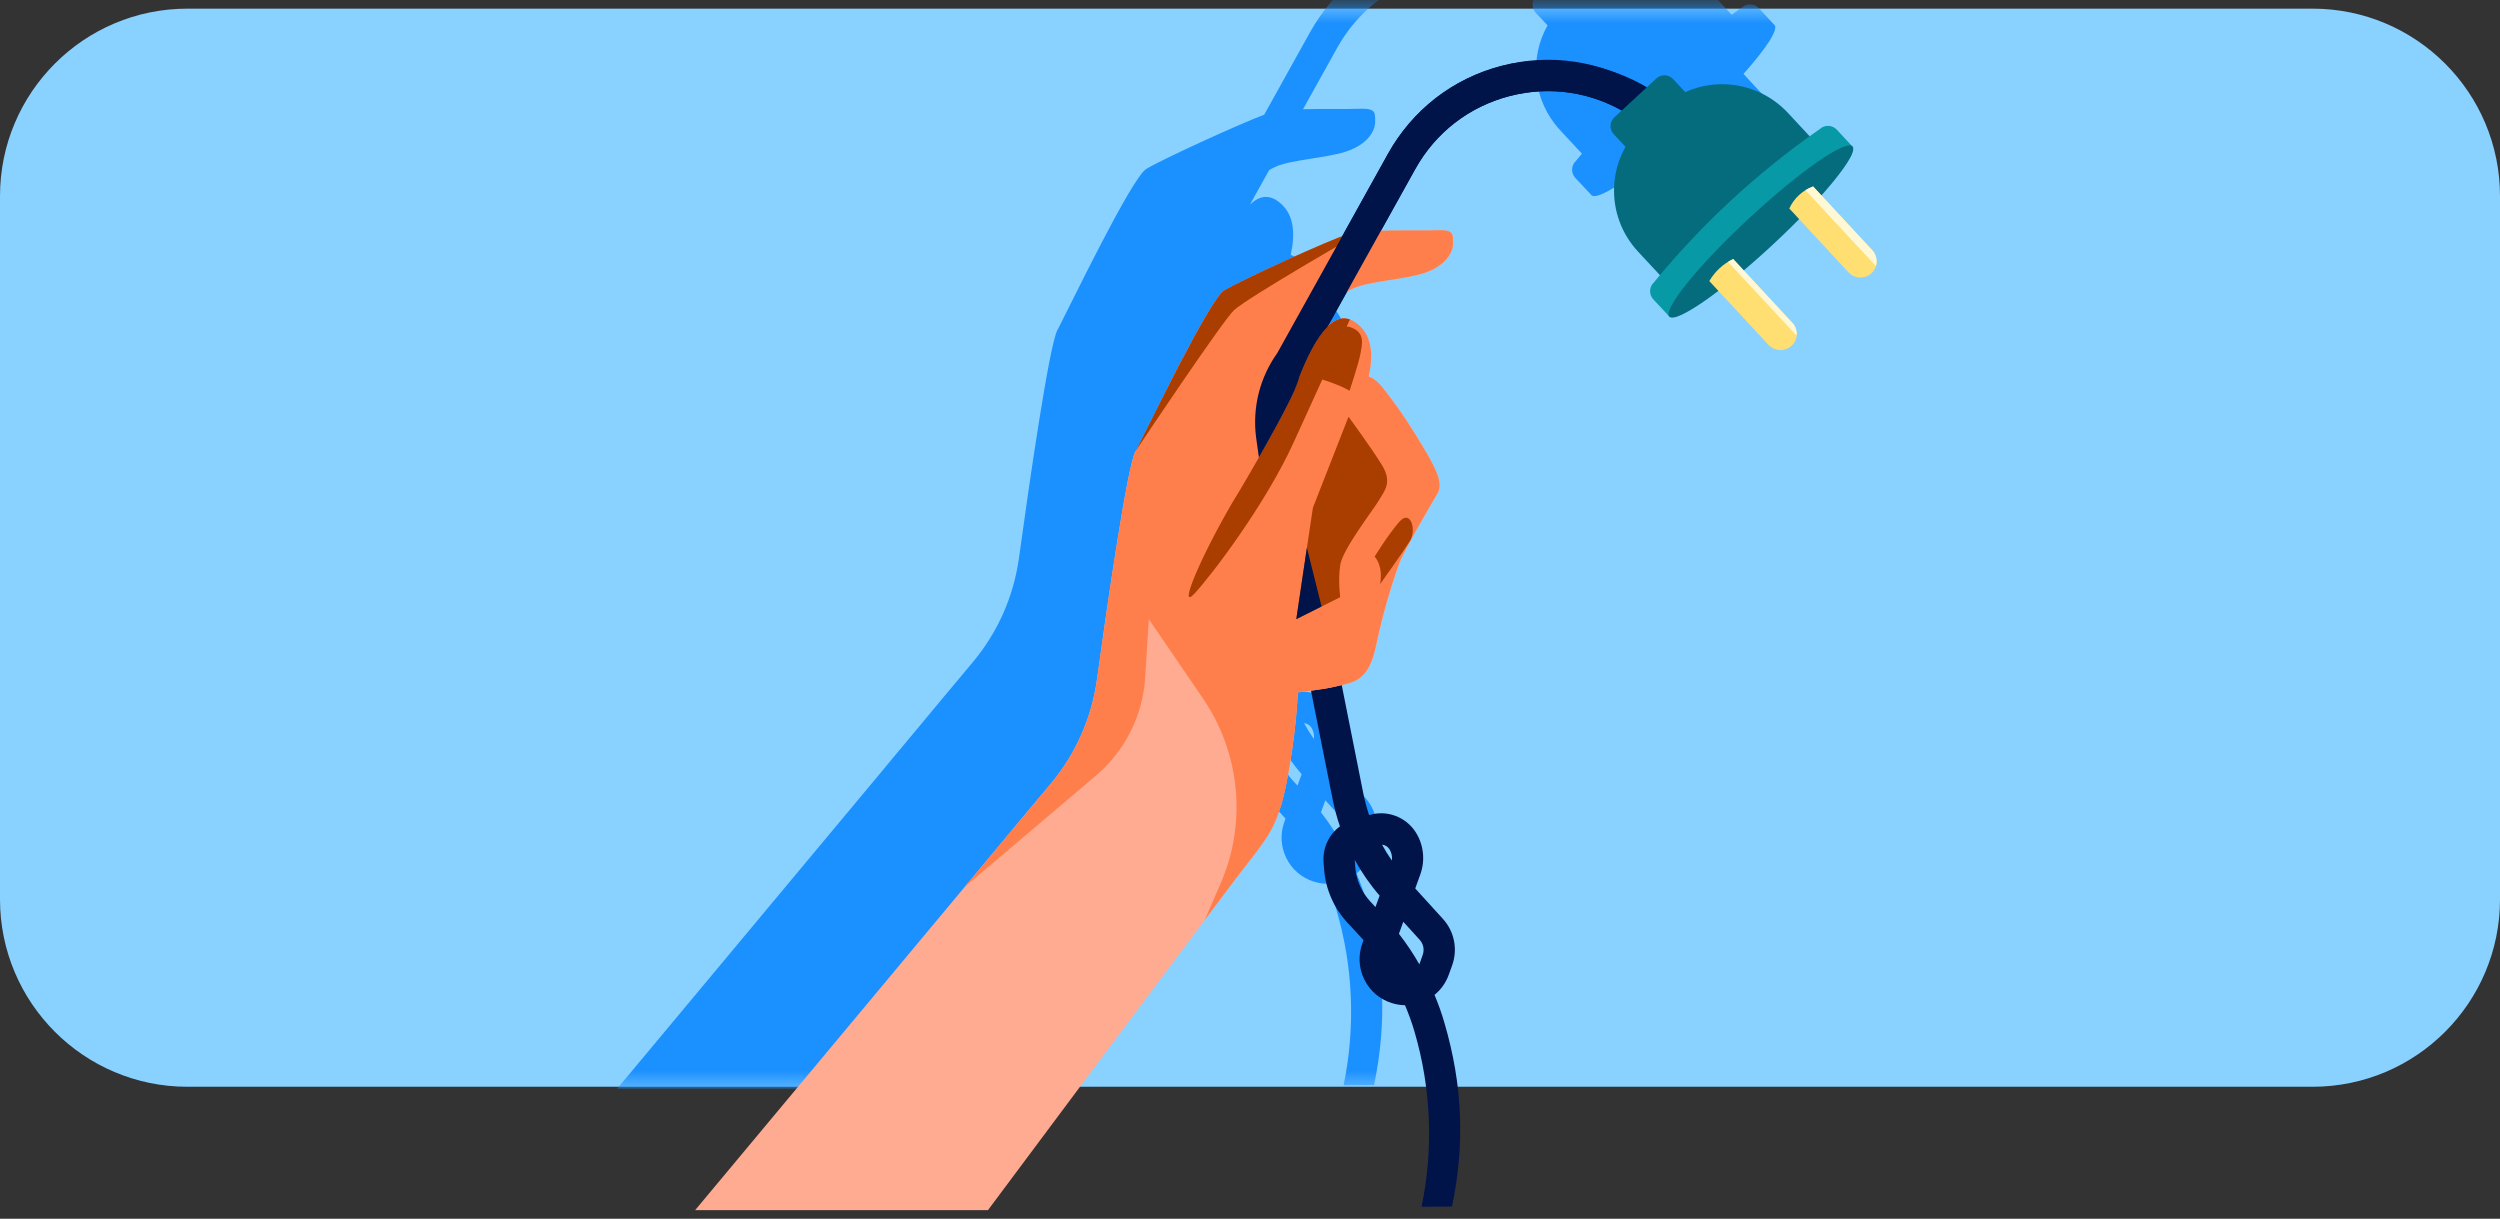 <svg width="160" height="78" viewBox="0 0 160 78" fill="none" xmlns="http://www.w3.org/2000/svg">
<rect x="0" y="0" width="160" height="78" fill="#333333" stroke="none"/>
<path d="M148 0.553H12C5.373 0.553 0 5.925 0 12.553V57.553C0 64.18 5.373 69.553 12 69.553H148C154.627 69.553 160 64.18 160 57.553V12.553C160 5.925 154.627 0.553 148 0.553Z" fill="#89D1FF"/>
<mask id="mask0_4011_79342" style="mask-type:alpha" maskUnits="userSpaceOnUse" x="0" y="0" width="160" height="70">
<path d="M148 0.553H12C5.373 0.553 0 5.925 0 12.553V57.553C0 64.18 5.373 69.553 12 69.553H148C154.627 69.553 160 64.18 160 57.553V12.553C160 5.925 154.627 0.553 148 0.553Z" fill="#89D1FF"/>
</mask>
<g mask="url(#mask0_4011_79342)">
<path d="M91.109 -3.562C93.349 -4.147 95.648 -4.059 97.784 -3.337C98.708 -3.054 99.594 -2.669 100.407 -2.191L101.02 -2.757C101.325 -3.042 101.805 -3.022 102.085 -2.717L102.867 -1.877C105.044 -2.865 107.715 -2.401 109.445 -0.542L110.827 0.944C111.001 0.82 111.175 0.696 111.35 0.573L111.479 0.483C111.789 0.193 112.279 0.218 112.569 0.528L113.526 1.562C113.542 1.57 113.556 1.58 113.567 1.593C113.837 1.883 113.028 3.108 111.581 4.73L111.879 5.053L114.835 8.238C115.23 8.663 115.21 9.324 114.785 9.714L114.79 9.708C114.365 10.098 113.705 10.073 113.31 9.648L110.154 6.247C109.636 6.772 109.075 7.319 108.481 7.871C107.842 8.466 107.211 9.022 106.609 9.531L109.715 12.878C109.807 12.974 109.874 13.085 109.92 13.201C109.929 13.222 109.937 13.242 109.944 13.264C109.945 13.267 109.946 13.27 109.947 13.273C110.073 13.649 109.979 14.075 109.67 14.358V14.354C109.245 14.743 108.584 14.718 108.189 14.293L104.985 10.84C103.406 12.04 102.222 12.706 101.891 12.518C101.885 12.517 101.881 12.519 101.88 12.518L101.854 12.491C101.853 12.49 101.85 12.489 101.849 12.487C101.847 12.485 101.846 12.482 101.844 12.479L100.824 11.389C100.529 11.079 100.55 10.589 100.859 10.299C100.987 10.143 101.116 9.989 101.245 9.835L99.845 8.328C98.102 6.451 97.851 3.722 99.045 1.624L98.285 0.809C98 0.504 98.02 0.023 98.325 -0.262L98.796 -0.698C96.597 -1.929 94.063 -2.256 91.609 -1.616C89.02 -0.941 86.88 0.719 85.58 3.059L83.391 6.992C84.68 6.954 86.127 6.993 86.85 6.963C87 6.956 87.131 6.954 87.244 6.957H87.254C88.048 6.977 88.01 7.24 88.01 7.813L88.003 7.934C87.946 8.443 87.542 9.039 86.752 9.448C86.555 9.551 86.335 9.643 86.09 9.719C84.79 10.124 82.625 10.224 81.63 10.674C81.49 10.737 81.356 10.808 81.227 10.884L79.991 13.104C80.332 12.776 80.698 12.579 81.084 12.604C81.191 12.609 81.3 12.632 81.41 12.674H81.404L81.403 12.675C81.477 12.695 81.556 12.734 81.63 12.778C82.873 13.537 82.904 14.948 82.606 16.315C82.609 16.317 82.612 16.317 82.615 16.318C83.135 16.498 83.465 16.959 83.944 17.594C84.719 18.624 85.27 19.449 86.2 21.009C87.055 22.448 87.36 23.213 87.01 23.818C86.66 24.423 84.845 27.483 84.55 28.333C84.25 29.183 83.595 31.093 83.095 33.503C82.748 35.173 82.183 35.662 81.483 35.904C81.292 35.972 81.089 36.02 80.879 36.068L82.26 42.998C82.355 43.468 82.48 43.934 82.63 44.389H82.644C83.76 44.049 84.975 44.499 85.605 45.474C86.119 46.268 86.235 47.278 85.915 48.173L85.585 49.088L87.355 51.033C88.089 51.838 88.315 52.978 87.95 54.003L87.734 54.599C87.544 55.128 87.224 55.569 86.819 55.898C87.064 56.483 87.28 57.083 87.455 57.693C88.61 61.633 88.779 65.418 87.939 69.439L87.95 69.443L85.989 69.458C86.759 65.758 86.605 61.889 85.54 58.259C85.37 57.679 85.165 57.114 84.93 56.559C84.645 56.559 84.354 56.508 84.069 56.418C83.299 56.173 82.68 55.638 82.325 54.913C81.97 54.188 81.924 53.373 82.194 52.613L82.274 52.394C82.21 52.324 82.15 52.254 82.085 52.184L81.245 51.278C80.375 50.343 79.845 49.123 79.75 47.849L79.72 47.413C79.65 46.488 80.06 45.638 80.765 45.113C80.575 44.553 80.42 43.978 80.3 43.389L78.912 36.431C78.648 36.467 78.366 36.506 78.075 36.543C78.066 36.718 78.055 36.823 78.055 36.828C78.055 36.828 77.954 39.239 77.355 42.299C76.749 45.363 76 45.964 74.245 48.269C73.95 48.648 73.19 49.674 72.115 51.099L72.121 51.083C72.117 51.088 72.114 51.094 72.11 51.099V51.118C68.77 55.563 62.495 63.954 58.24 69.674H39.5L56.73 49.014L56.749 48.991L56.735 49.003L58.766 46.568L60.675 44.273L61.513 43.272L62.28 42.353C63.865 40.453 64.875 38.158 65.215 35.708C65.91 30.653 67.15 22.133 67.675 21.118C67.675 21.117 67.677 21.108 67.695 21.094C67.698 21.089 67.7 21.085 67.702 21.08C67.701 21.081 67.701 21.082 67.7 21.083C68.486 19.562 72.409 11.414 73.355 10.818C74.231 10.268 79.201 7.983 80.909 7.34L83.835 2.078C85.405 -0.742 87.985 -2.747 91.109 -3.562ZM84.54 51.993H84.545C85.025 52.613 85.46 53.263 85.85 53.943C85.85 53.943 85.85 53.934 85.855 53.929L86.064 53.333C86.179 53.003 86.11 52.638 85.875 52.378L84.819 51.219L84.54 51.993ZM81.715 47.273L81.745 47.708C81.805 48.533 82.15 49.318 82.71 49.923L83.04 50.278L83.305 49.548C82.695 48.843 82.165 48.073 81.715 47.264V47.273ZM83.46 46.283C83.65 46.633 83.86 46.973 84.09 47.298C84.125 47.048 84.07 46.783 83.93 46.568C83.825 46.403 83.645 46.303 83.46 46.283Z" fill="#1B90FF"/>
</g>
<path d="M92.94 77.217L90.98 77.232C91.75 73.532 91.595 69.662 90.53 66.032C90.36 65.452 90.155 64.887 89.92 64.332C89.635 64.332 89.345 64.282 89.06 64.192C88.29 63.947 87.67 63.412 87.315 62.687C86.96 61.962 86.915 61.147 87.185 60.387L87.265 60.167C87.2 60.097 87.14 60.027 87.075 59.957L86.235 59.052C85.365 58.117 84.835 56.897 84.74 55.622L84.71 55.187C84.64 54.262 85.05 53.412 85.755 52.887C85.565 52.327 85.41 51.752 85.29 51.162L83.87 44.037L82.31 38.032C81.45 34.727 80.805 31.337 80.385 27.952C80.15 26.052 80.63 24.152 81.745 22.592L88.825 9.852C90.395 7.032 92.975 5.027 96.1 4.212C99.22 3.397 102.455 3.882 105.205 5.577L104.155 7.277C101.875 5.872 99.195 5.472 96.605 6.147C94.015 6.822 91.875 8.482 90.575 10.822L83.4 23.712C82.56 24.867 82.195 26.287 82.37 27.702C82.775 31.002 83.41 34.307 84.245 37.527L85.825 43.617L87.25 50.772C87.345 51.242 87.47 51.707 87.62 52.162H87.635C88.75 51.822 89.965 52.272 90.595 53.247C91.11 54.042 91.225 55.052 90.905 55.947L90.575 56.862L92.345 58.807C93.08 59.612 93.305 60.752 92.94 61.777L92.725 62.372C92.535 62.902 92.215 63.342 91.81 63.672C92.055 64.257 92.27 64.857 92.445 65.467C93.6 69.407 93.77 73.192 92.93 77.212L92.94 77.217ZM89.535 59.767C90.015 60.387 90.45 61.037 90.84 61.717C90.84 61.717 90.84 61.707 90.845 61.702L91.055 61.107C91.17 60.777 91.1 60.412 90.865 60.152L89.81 58.992L89.53 59.767H89.535ZM86.705 55.032C86.705 55.032 86.705 55.042 86.705 55.047L86.735 55.482C86.795 56.307 87.14 57.092 87.7 57.697L88.03 58.052L88.295 57.322C87.685 56.617 87.155 55.847 86.705 55.037V55.032ZM88.45 54.057C88.64 54.407 88.85 54.747 89.08 55.072C89.115 54.822 89.06 54.557 88.92 54.342C88.815 54.177 88.635 54.077 88.45 54.057Z" fill="#00144A"/>
<path d="M92 31.593C91.65 32.198 89.835 35.258 89.54 36.108C89.24 36.958 88.585 38.868 88.085 41.278C87.585 43.688 86.63 43.638 85.47 43.938C85.07 44.043 84.135 44.178 83.08 44.313C81.095 44.558 78.7 44.793 78.7 44.793L76.145 39.878L78.25 27.078C78.25 27.078 79.18 26.708 80.405 26.233C81.1 25.963 81.89 25.658 82.675 25.363C83.965 24.868 85.2 24.418 85.88 24.218C86.675 23.973 87.2 23.948 87.605 24.093C88.125 24.273 88.455 24.733 88.935 25.368C89.71 26.398 90.26 27.223 91.19 28.783C92.045 30.223 92.35 30.988 92 31.593Z" fill="#FFAB92"/>
<path d="M93 15.583C93 16.238 92.395 17.088 91.09 17.488C89.79 17.893 87.625 17.993 86.63 18.443C85.835 18.798 84.885 19.343 83.975 19.918C83.735 20.068 83.495 20.218 83.265 20.373C82.69 20.748 82.395 21.028 82.16 21.388C81.94 21.733 81.78 22.158 81.505 22.813C81.305 23.293 80.87 24.668 80.395 26.238C80.055 27.368 79.695 28.588 79.385 29.653C78.925 31.288 78.58 32.543 78.64 32.508C78.66 32.488 78.745 32.368 78.885 32.143C78.905 32.118 78.915 32.088 78.935 32.063C78.97 32.003 79.015 31.928 79.06 31.853C79.11 31.783 79.15 31.713 79.2 31.633C79.335 31.418 79.485 31.163 79.645 30.888C79.69 30.818 79.725 30.753 79.77 30.678C79.945 30.388 80.115 30.088 80.3 29.768C80.335 29.708 80.375 29.633 80.41 29.563L80.515 29.383L80.575 29.283C80.635 29.183 80.69 29.073 80.755 28.973C80.895 28.713 81.05 28.453 81.185 28.198C81.3 27.983 81.42 27.773 81.53 27.563C81.615 27.413 81.695 27.268 81.775 27.118C81.875 26.928 81.98 26.743 82.07 26.558C82.205 26.298 82.325 26.063 82.425 25.858C82.445 25.833 82.455 25.803 82.47 25.778C82.545 25.628 82.605 25.493 82.66 25.373C82.69 25.313 82.715 25.243 82.74 25.188C82.765 25.128 82.79 25.078 82.8 25.028C83.28 23.733 84.68 19.808 86.385 20.458C86.46 20.478 86.54 20.518 86.615 20.563C87.86 21.323 87.89 22.738 87.59 24.108C87.455 24.728 87.25 25.348 87.065 25.883C86.95 26.208 86.78 26.618 86.59 27.093C85.76 29.113 84.365 32.208 83.995 33.913C83.79 34.873 83.575 37.178 83.405 39.403C83.23 41.528 83.11 43.588 83.065 44.318C83.055 44.498 83.045 44.603 83.045 44.603C83.045 44.603 82.945 47.013 82.34 50.073C81.735 53.138 80.985 53.738 79.23 56.043C78.935 56.423 78.175 57.448 77.1 58.873V58.893C73.76 63.338 67.485 71.728 63.23 77.448H44.49L61.72 56.788L65.665 52.048L67.27 50.133C68.855 48.233 69.865 45.938 70.205 43.488C70.9 38.433 72.14 29.913 72.665 28.898C72.665 28.898 72.665 28.888 72.685 28.873C72.685 28.873 72.695 28.853 72.705 28.848C73.34 27.603 75.885 22.348 77.4 19.868C77.82 19.198 78.145 18.733 78.35 18.603C78.805 18.313 80.42 17.538 82.085 16.778C83.855 15.963 85.685 15.168 86.28 14.993C86.51 14.923 86.815 14.878 87.18 14.838C88.63 14.698 90.885 14.778 91.85 14.738C93.05 14.683 93 14.933 93 15.588V15.583Z" fill="#FFAB92"/>
<path d="M81.705 23.113C81.51 23.593 80.865 24.658 80.395 26.233C81.09 25.963 81.88 25.658 82.665 25.363C82.725 25.228 82.77 25.108 82.805 25.018C83.285 23.723 84.685 19.798 86.39 20.448C86.465 20.468 86.545 20.508 86.62 20.553C87.865 21.313 87.895 22.728 87.595 24.098C88.11 24.278 88.445 24.738 88.925 25.373C89.7 26.403 90.25 27.228 91.18 28.788C92.035 30.228 92.34 30.993 91.985 31.598C91.635 32.203 89.82 35.263 89.525 36.113C89.225 36.963 88.57 38.873 88.07 41.283C87.57 43.693 86.615 43.643 85.455 43.943C85.055 44.048 84.12 44.183 83.065 44.318C83.055 44.498 83.045 44.603 83.045 44.603C83.045 44.603 82.945 47.013 82.345 50.073C81.74 53.138 80.99 53.738 79.235 56.043C78.94 56.423 78.18 57.448 77.105 58.873L78.12 56.538C79.805 52.668 79.375 48.203 77 44.718L73.525 39.628L73.29 43.383C73.135 45.798 72 48.053 70.16 49.623L61.725 56.778L67.27 50.128C68.855 48.228 69.865 45.933 70.205 43.483C70.9 38.428 72.14 29.908 72.665 28.893C72.665 28.893 72.665 28.883 72.685 28.868C73.47 27.348 77.395 19.198 78.34 18.603C79.295 18.003 85.11 15.343 86.27 14.993C86.5 14.923 86.805 14.878 87.17 14.838C88.62 14.698 90.875 14.778 91.84 14.738C93.04 14.683 92.99 14.933 92.99 15.588C92.99 16.243 92.385 17.093 91.08 17.493C89.78 17.898 87.615 17.998 86.62 18.448C85.615 18.903 84.94 19.693 83.84 20.408C82.735 21.133 82.63 21.498 82.085 22.848L81.71 23.113H81.705Z" fill="#FF7F4C"/>
<path d="M82.965 39.623L85.775 38.218C85.775 38.218 85.625 37.163 85.775 36.158C85.925 35.153 87.88 32.648 88.235 32.043C88.585 31.438 89.135 30.893 88.455 29.783C87.78 28.673 86.305 26.673 86.305 26.673L84.025 32.498L82.96 39.623V39.633H82.965V39.623Z" fill="#A93E00"/>
<path d="M86.395 20.448C85.925 21.458 84.325 24.928 82.81 28.278C81.005 32.263 77.535 36.818 76.45 37.988C75.36 39.158 76.815 35.683 78.89 32.133C78.91 32.108 78.92 32.078 78.94 32.053C79.825 30.623 82.39 26.158 82.815 25.018C83.295 23.723 84.695 19.798 86.4 20.448H86.395Z" fill="#A93E00"/>
<path d="M87.98 35.627C87.98 35.627 88.535 36.157 88.33 37.382C88.33 37.382 89.815 35.297 90.24 34.622C90.665 33.942 90.29 32.537 89.54 33.412C88.79 34.287 87.98 35.617 87.98 35.617V35.627Z" fill="#A93E00"/>
<path d="M84.03 24.113C84.03 24.113 85.62 24.538 86.37 25.013C86.37 25.013 86.975 23.208 87.07 22.628C87.17 22.053 87.39 21.308 86.495 20.968C85.87 20.713 85.245 21.098 84.74 22.198C84.185 23.503 84.025 24.108 84.025 24.108L84.03 24.113Z" fill="#A93E00"/>
<path d="M87.175 14.828C87.175 14.828 79.895 19.013 78.98 19.848C78.285 20.488 73.005 28.363 72.69 28.858C73.475 27.338 77.4 19.188 78.345 18.593C79.3 17.993 85.115 15.333 86.275 14.983C86.505 14.913 86.81 14.868 87.175 14.828Z" fill="#A93E00"/>
<path d="M96.1 4.217C92.975 5.032 90.395 7.037 88.825 9.857L84.82 17.067L81.745 22.597C80.635 24.157 80.15 26.057 80.385 27.957C80.44 28.397 80.51 28.837 80.57 29.282C81.285 28.022 82.03 26.677 82.47 25.782C82.675 25.377 82.955 24.817 83.185 24.052C83.595 23.017 84.215 21.657 84.96 20.917L90.57 10.832C91.87 8.492 94.01 6.832 96.6 6.157C99.19 5.482 101.87 5.882 104.15 7.287L105.605 5.707C102.855 4.012 99.22 3.407 96.095 4.222L96.1 4.217Z" fill="#00144A"/>
<path d="M83.64 35.053L84.58 38.813L82.965 39.623L83.64 35.053Z" fill="#00144A"/>
<path d="M106.285 17.673L115.885 8.793L114.435 7.233C112.28 4.918 108.665 4.763 106.365 6.888L105.105 8.053C102.805 10.178 102.685 13.788 104.835 16.103L106.285 17.663V17.673Z" fill="#046C7C"/>
<path d="M118.285 10.208L107.665 20.028C107.355 20.318 106.87 20.293 106.87 20.293L105.815 19.163C105.52 18.853 105.54 18.363 105.85 18.073C108.885 14.368 112.415 11.093 116.34 8.348L116.47 8.258C116.78 7.968 117.27 7.993 117.56 8.303L118.56 9.383C118.56 9.603 118.595 9.923 118.285 10.213V10.208Z" fill="#0899A7"/>
<path d="M107.96 6.008L104.155 9.528L103.275 8.583C102.99 8.278 103.01 7.798 103.315 7.513L106.01 5.018C106.315 4.733 106.795 4.753 107.075 5.058L107.96 6.008Z" fill="#046C7C"/>
<path d="M113.471 15.646C116.707 12.638 118.985 9.828 118.558 9.368C118.131 8.909 115.162 10.976 111.926 13.984C108.69 16.992 106.412 19.803 106.839 20.262C107.266 20.721 110.235 18.655 113.471 15.646Z" fill="#046C7C"/>
<path d="M114.66 22.133C115.085 21.743 115.105 21.083 114.705 20.658L110.92 16.578C110.29 16.883 109.765 17.363 109.41 17.963L109.395 17.988L113.18 22.068C113.575 22.493 114.235 22.518 114.66 22.128V22.133Z" fill="#FFDF72"/>
<path d="M119.775 17.489C120.2 17.099 120.22 16.439 119.825 16.014L116.04 11.934C115.37 12.179 114.825 12.679 114.525 13.324L114.515 13.344L118.3 17.424C118.695 17.849 119.355 17.874 119.78 17.484L119.775 17.489Z" fill="#FFDF72"/>
<path d="M116.035 11.934C115.865 11.994 115.7 12.079 115.545 12.169L120.055 17.024C120.155 16.679 120.08 16.294 119.82 16.009L116.035 11.929V11.934Z" fill="#FFF8D6"/>
<path d="M110.92 16.578C110.805 16.633 110.7 16.698 110.595 16.763L114.98 21.478C115.01 21.188 114.925 20.883 114.705 20.653L110.92 16.573V16.578Z" fill="#FFF8D6"/>
</svg>
